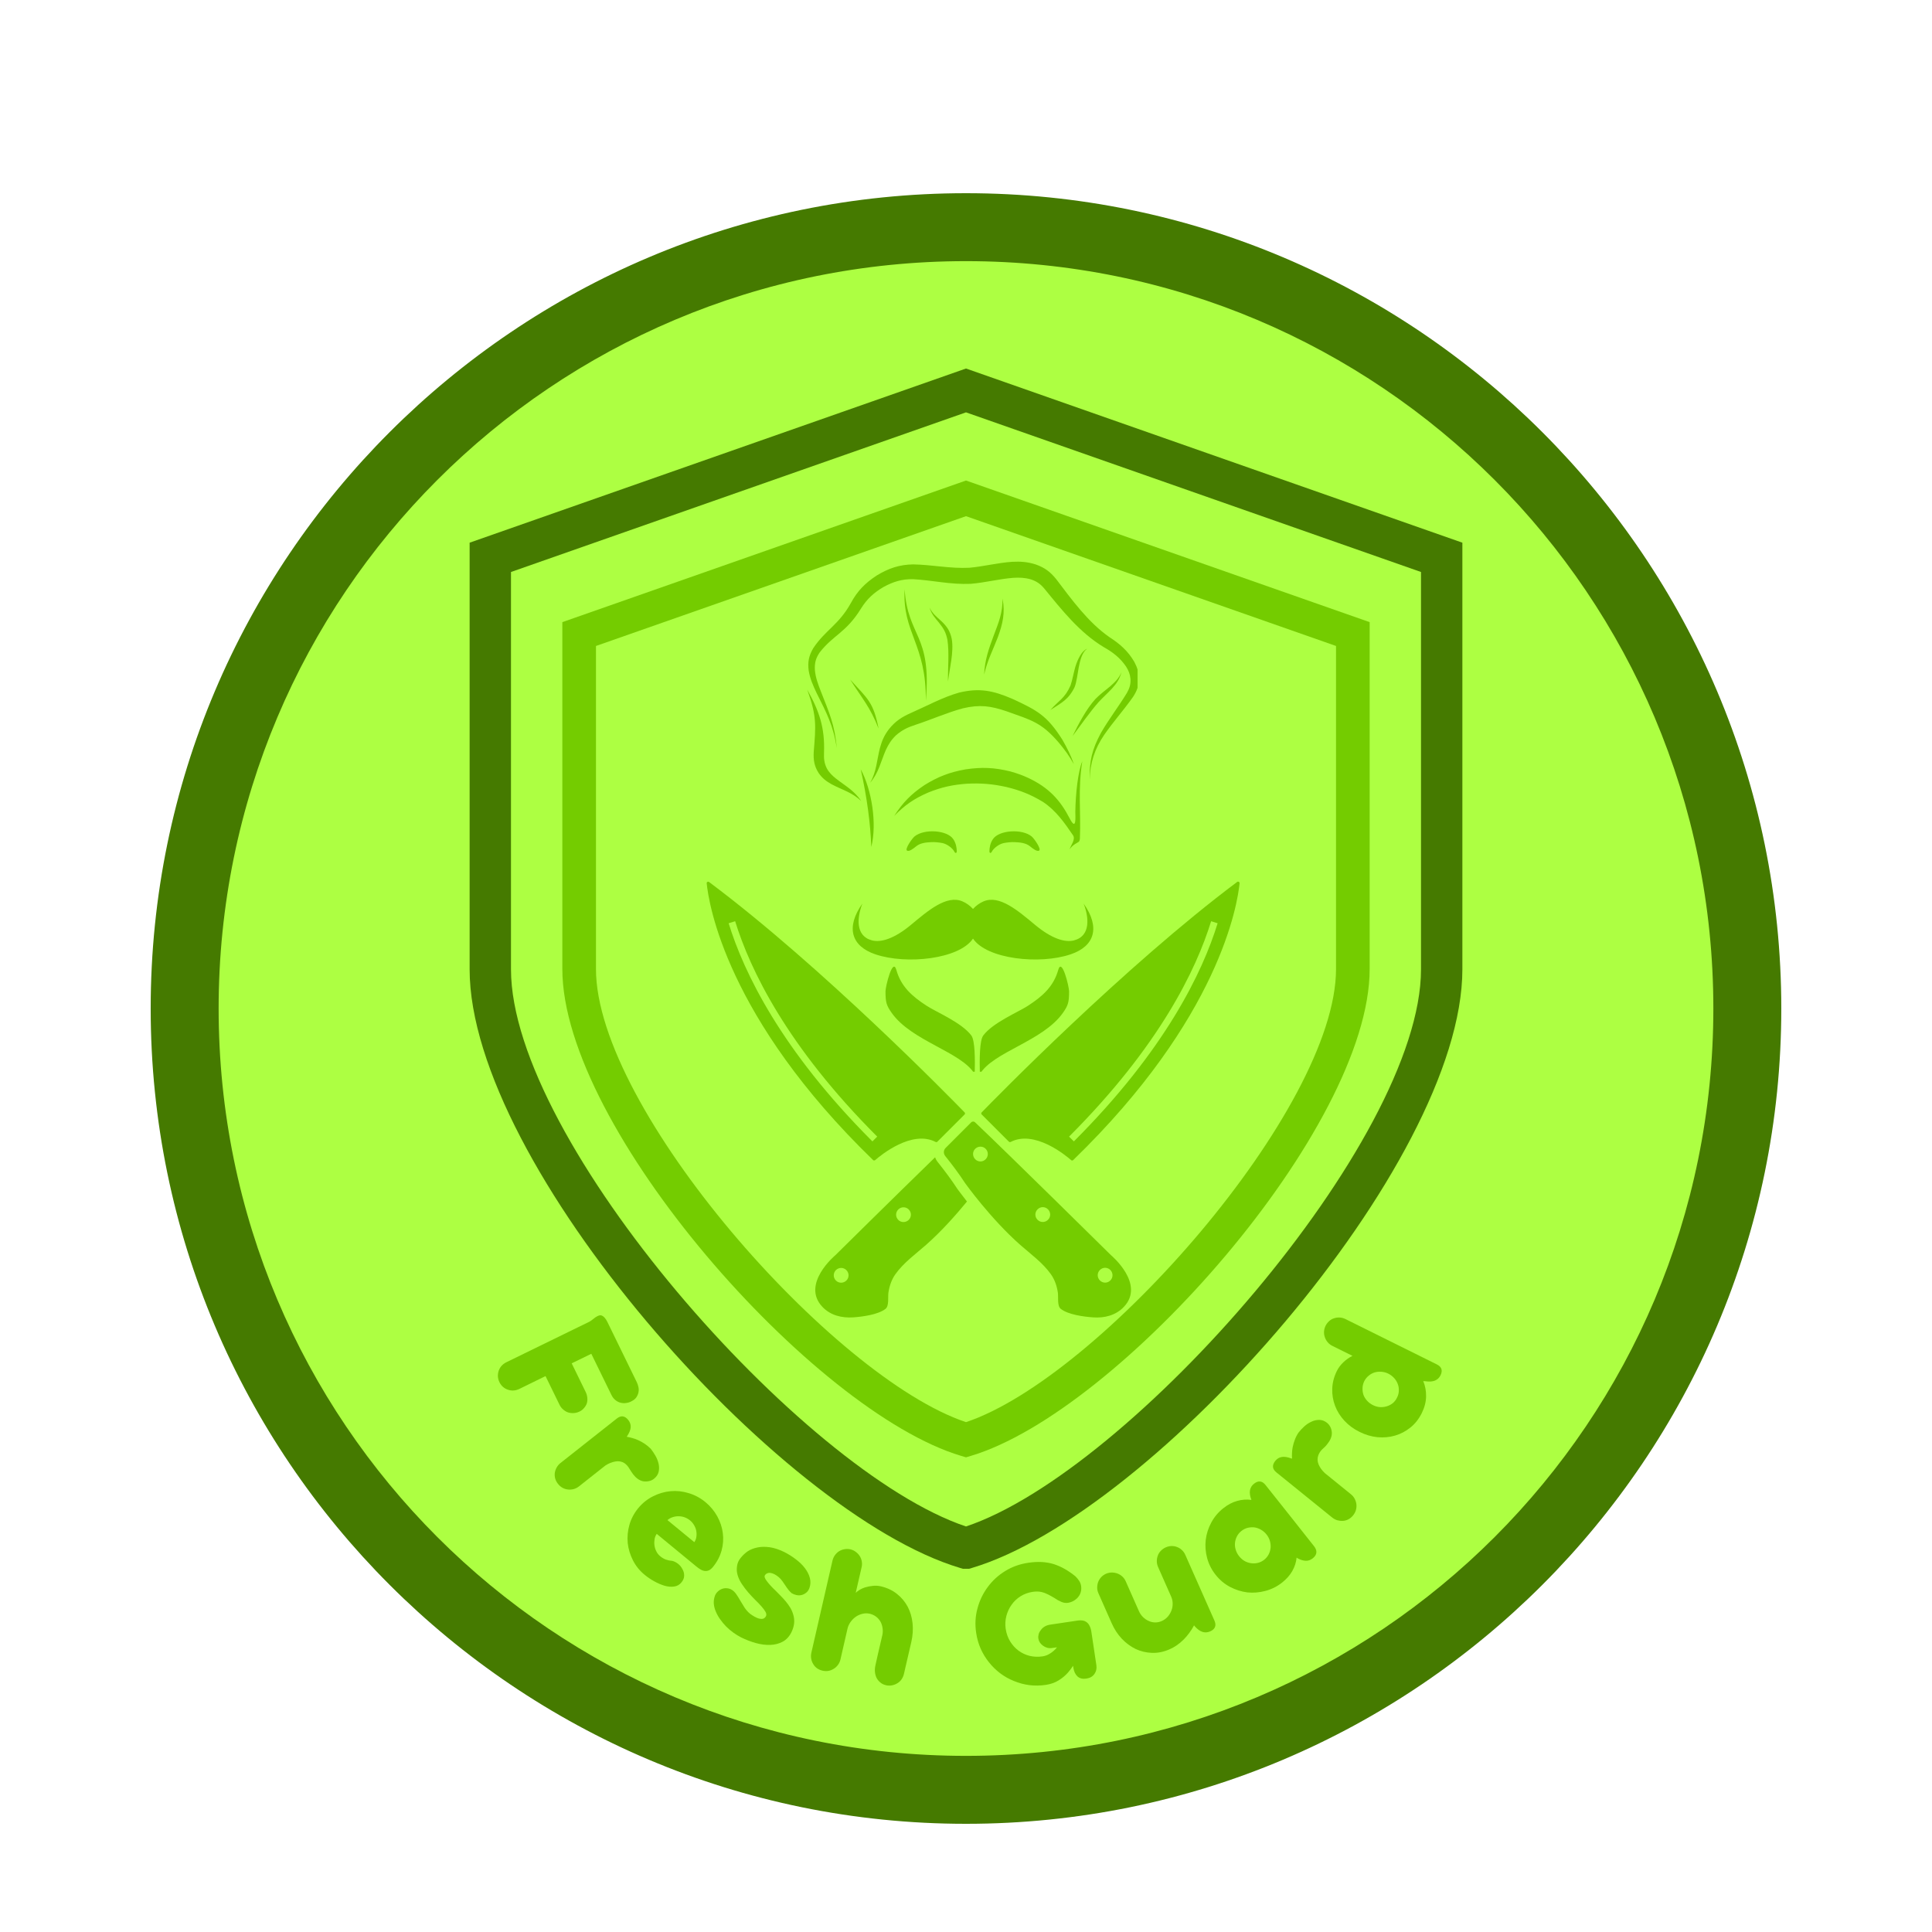 <svg xmlns="http://www.w3.org/2000/svg" xmlns:xlink="http://www.w3.org/1999/xlink" width="480" zoomAndPan="magnify" viewBox="0 0 360 360" height="480" preserveAspectRatio="xMidYMid meet" version="1.0"><defs><g/><clipPath id="595db74a49"><path d="M 10.414 8.004 L 298.008 8.004 L 298.008 295.602 L 10.414 295.602 Z M 10.414 8.004 " clip-rule="nonzero"/></clipPath><clipPath id="ec42e64f8e"><path d="M 60.398 32.516 L 246 32.516 L 246 256.324 L 60.398 256.324 Z M 60.398 32.516 " clip-rule="nonzero"/></clipPath><clipPath id="2dba425d26"><path d="M 77.691 53.41 L 228.762 53.41 L 228.762 235.816 L 77.691 235.816 Z M 77.691 53.41 " clip-rule="nonzero"/></clipPath><clipPath id="87b0bdf15a"><path d="M 123.418 92 L 134 92 L 134 114 L 123.418 114 Z M 123.418 92 " clip-rule="nonzero"/></clipPath><clipPath id="dff487b83c"><path d="M 123.418 68.66 L 184.969 68.66 L 184.969 109.566 L 123.418 109.566 Z M 123.418 68.66 " clip-rule="nonzero"/></clipPath><clipPath id="67d9b5187f"><path d="M 155.297 144 L 172.227 144 L 172.227 163.695 L 155.297 163.695 Z M 155.297 144 " clip-rule="nonzero"/></clipPath><clipPath id="5d544fc711"><path d="M 138 144 L 154.734 144 L 154.734 163.695 L 138 163.695 Z M 138 144 " clip-rule="nonzero"/></clipPath><clipPath id="d4284bb40e"><path d="M 148 172 L 184 172 L 184 209.879 L 148 209.879 Z M 148 172 " clip-rule="nonzero"/></clipPath><clipPath id="4bf58d468f"><path d="M 104.664 128.188 L 153 128.188 L 153 181 L 104.664 181 Z M 104.664 128.188 " clip-rule="nonzero"/></clipPath><clipPath id="4f9f20c02b"><path d="M 155 128.188 L 204 128.188 L 204 181 L 155 181 Z M 155 128.188 " clip-rule="nonzero"/></clipPath><clipPath id="f8cec781a2"><path d="M 124 179 L 154 179 L 154 209.879 L 124 209.879 Z M 124 179 " clip-rule="nonzero"/></clipPath><clipPath id="ebe6aa9a29"><path d="M 1.078 0 L 304.922 0 L 304.922 303.84 L 1.078 303.84 Z M 1.078 0 " clip-rule="nonzero"/></clipPath><clipPath id="dde5071f91"><rect x="0" width="305" y="0" height="304"/></clipPath></defs><g transform="matrix(1, 0, 0, 1, 27, 36)"><g clip-path="url(#dde5071f91)"><g clip-path="url(#595db74a49)"><path fill="#adff42" d="M 298.238 151.914 C 298.238 154.27 298.18 156.625 298.062 158.977 C 297.949 161.328 297.773 163.676 297.543 166.02 C 297.312 168.363 297.023 170.703 296.68 173.031 C 296.332 175.363 295.93 177.68 295.473 179.992 C 295.012 182.301 294.496 184.598 293.922 186.883 C 293.352 189.168 292.723 191.438 292.039 193.691 C 291.355 195.945 290.617 198.18 289.824 200.398 C 289.031 202.617 288.184 204.812 287.281 206.988 C 286.379 209.164 285.426 211.316 284.418 213.445 C 283.414 215.574 282.355 217.68 281.242 219.754 C 280.133 221.832 278.973 223.879 277.762 225.902 C 276.551 227.922 275.293 229.91 273.984 231.867 C 272.676 233.828 271.32 235.75 269.914 237.645 C 268.512 239.535 267.062 241.391 265.57 243.211 C 264.074 245.031 262.539 246.816 260.957 248.562 C 259.375 250.305 257.75 252.012 256.086 253.676 C 254.422 255.344 252.715 256.965 250.969 258.547 C 249.227 260.129 247.441 261.668 245.621 263.16 C 243.801 264.656 241.945 266.102 240.055 267.508 C 238.16 268.91 236.234 270.266 234.277 271.574 C 232.32 272.883 230.332 274.141 228.309 275.352 C 226.289 276.562 224.242 277.723 222.164 278.836 C 220.086 279.945 217.984 281.004 215.855 282.012 C 213.727 283.016 211.574 283.973 209.398 284.871 C 207.223 285.773 205.023 286.621 202.809 287.414 C 200.59 288.207 198.355 288.945 196.102 289.629 C 193.848 290.312 191.578 290.941 189.293 291.516 C 187.008 292.086 184.711 292.602 182.402 293.062 C 180.09 293.52 177.77 293.926 175.441 294.27 C 173.113 294.613 170.773 294.902 168.43 295.133 C 166.086 295.363 163.738 295.539 161.387 295.652 C 159.035 295.77 156.68 295.828 154.324 295.828 C 151.969 295.828 149.617 295.77 147.262 295.652 C 144.91 295.539 142.562 295.363 140.219 295.133 C 137.875 294.902 135.539 294.613 133.207 294.27 C 130.879 293.926 128.559 293.52 126.25 293.062 C 123.938 292.602 121.641 292.086 119.355 291.516 C 117.074 290.941 114.805 290.312 112.551 289.629 C 110.297 288.945 108.059 288.207 105.844 287.414 C 103.625 286.621 101.43 285.773 99.254 284.871 C 97.074 283.973 94.922 283.016 92.793 282.012 C 90.664 281.004 88.562 279.945 86.484 278.836 C 84.41 277.723 82.359 276.562 80.34 275.352 C 78.32 274.141 76.328 272.883 74.371 271.574 C 72.414 270.266 70.488 268.91 68.598 267.508 C 66.703 266.102 64.848 264.656 63.027 263.16 C 61.207 261.668 59.426 260.129 57.68 258.547 C 55.934 256.965 54.23 255.344 52.562 253.676 C 50.898 252.012 49.273 250.305 47.691 248.562 C 46.113 246.816 44.574 245.031 43.078 243.211 C 41.586 241.391 40.137 239.535 38.734 237.645 C 37.332 235.75 35.977 233.828 34.668 231.867 C 33.359 229.91 32.098 227.922 30.887 225.902 C 29.676 223.879 28.516 221.832 27.406 219.754 C 26.297 217.68 25.238 215.574 24.23 213.445 C 23.223 211.316 22.27 209.164 21.367 206.988 C 20.465 204.812 19.617 202.617 18.824 200.398 C 18.031 198.18 17.293 195.945 16.609 193.691 C 15.926 191.438 15.297 189.168 14.727 186.883 C 14.152 184.598 13.637 182.301 13.18 179.992 C 12.719 177.68 12.316 175.363 11.969 173.031 C 11.625 170.703 11.336 168.363 11.105 166.02 C 10.875 163.676 10.703 161.328 10.586 158.977 C 10.473 156.625 10.414 154.27 10.414 151.914 C 10.414 149.559 10.473 147.207 10.586 144.855 C 10.703 142.5 10.875 140.152 11.105 137.809 C 11.336 135.465 11.625 133.129 11.969 130.801 C 12.316 128.469 12.719 126.148 13.18 123.84 C 13.637 121.531 14.152 119.23 14.727 116.949 C 15.297 114.664 15.926 112.395 16.609 110.141 C 17.293 107.887 18.031 105.652 18.824 103.434 C 19.617 101.215 20.465 99.02 21.367 96.844 C 22.27 94.668 23.223 92.516 24.23 90.387 C 25.238 88.258 26.297 86.152 27.406 84.074 C 28.516 82 29.676 79.949 30.887 77.93 C 32.098 75.91 33.359 73.922 34.668 71.961 C 35.977 70.004 37.332 68.078 38.734 66.188 C 40.137 64.297 41.586 62.438 43.078 60.617 C 44.574 58.797 46.113 57.016 47.691 55.27 C 49.273 53.523 50.898 51.82 52.562 50.156 C 54.23 48.488 55.934 46.867 57.68 45.285 C 59.426 43.703 61.207 42.164 63.027 40.672 C 64.848 39.176 66.703 37.727 68.598 36.324 C 70.488 34.922 72.414 33.566 74.371 32.258 C 76.328 30.949 78.32 29.688 80.34 28.477 C 82.359 27.266 84.41 26.105 86.484 24.996 C 88.562 23.887 90.664 22.828 92.793 21.82 C 94.922 20.812 97.078 19.859 99.254 18.957 C 101.43 18.059 103.625 17.211 105.844 16.418 C 108.059 15.621 110.297 14.883 112.551 14.199 C 114.805 13.516 117.074 12.891 119.355 12.316 C 121.641 11.746 123.938 11.227 126.25 10.77 C 128.559 10.309 130.879 9.906 133.207 9.562 C 135.539 9.215 137.875 8.926 140.219 8.695 C 142.562 8.465 144.91 8.293 147.262 8.176 C 149.617 8.062 151.969 8.004 154.324 8.004 C 156.68 8.004 159.035 8.062 161.387 8.176 C 163.738 8.293 166.086 8.465 168.43 8.695 C 170.773 8.926 173.113 9.215 175.441 9.562 C 177.77 9.906 180.09 10.309 182.402 10.77 C 184.711 11.227 187.008 11.746 189.293 12.316 C 191.578 12.891 193.848 13.516 196.102 14.199 C 198.355 14.883 200.59 15.621 202.809 16.418 C 205.023 17.211 207.223 18.059 209.398 18.957 C 211.574 19.859 213.727 20.812 215.855 21.82 C 217.984 22.828 220.086 23.887 222.164 24.996 C 224.242 26.105 226.289 27.266 228.309 28.477 C 230.332 29.688 232.32 30.949 234.277 32.258 C 236.234 33.566 238.16 34.922 240.055 36.324 C 241.945 37.727 243.801 39.176 245.621 40.672 C 247.441 42.164 249.227 43.703 250.969 45.285 C 252.715 46.867 254.422 48.488 256.086 50.156 C 257.75 51.82 259.375 53.523 260.957 55.27 C 262.539 57.016 264.074 58.797 265.57 60.617 C 267.062 62.438 268.512 64.297 269.914 66.188 C 271.32 68.078 272.676 70.004 273.984 71.961 C 275.293 73.922 276.551 75.91 277.762 77.93 C 278.973 79.949 280.133 82 281.242 84.074 C 282.355 86.152 283.414 88.258 284.418 90.387 C 285.426 92.516 286.379 94.668 287.281 96.844 C 288.184 99.02 289.031 101.215 289.824 103.434 C 290.617 105.652 291.355 107.887 292.039 110.141 C 292.723 112.395 293.352 114.664 293.922 116.949 C 294.496 119.23 295.012 121.531 295.473 123.84 C 295.93 126.148 296.332 128.469 296.68 130.801 C 297.023 133.129 297.312 135.465 297.543 137.809 C 297.773 140.152 297.949 142.5 298.062 144.855 C 298.18 147.207 298.238 149.559 298.238 151.914 Z M 298.238 151.914 " fill-opacity="1" fill-rule="nonzero"/></g><g clip-path="url(#ec42e64f8e)"><path fill="#457a00" d="M 153 32.668 L 60.508 65.121 L 60.508 144.613 C 60.508 180.988 117.992 246.047 151.898 256.164 L 153 256.492 L 154.102 256.164 C 188.008 246.047 245.492 180.988 245.492 144.613 L 245.492 65.121 Z M 237.785 144.613 C 237.785 176.586 183.555 238.219 153 248.434 C 122.445 238.219 68.215 176.586 68.215 144.613 L 68.215 70.582 L 153 40.836 L 237.785 70.582 Z M 237.785 144.613 " fill-opacity="1" fill-rule="nonzero"/></g><g clip-path="url(#2dba425d26)"><path fill="#74cc00" d="M 153 53.539 L 77.785 79.926 L 77.785 144.57 C 77.785 174.152 124.531 227.059 152.105 235.285 L 153 235.551 L 153.895 235.285 C 181.469 227.059 228.215 174.152 228.215 144.57 L 228.215 79.926 Z M 221.949 144.57 C 221.949 170.57 177.848 220.691 153 228.996 C 128.152 220.691 84.051 170.57 84.051 144.57 L 84.051 84.367 L 153 60.18 L 221.949 84.367 Z M 221.949 144.57 " fill-opacity="1" fill-rule="nonzero"/></g><path fill="#74cc00" d="M 172.312 122.258 C 172.492 121.547 173.469 120.426 172.941 119.645 C 171.352 117.305 169.738 115.004 167.336 113.418 C 165.051 112.039 163.109 111.273 160.523 110.645 C 157.945 110.078 155.824 109.898 153.184 110.031 C 150.504 110.227 148.445 110.672 145.949 111.68 C 143.363 112.801 141.598 114.004 139.625 116.031 C 141.215 113.547 142.793 111.945 145.234 110.309 C 147.777 108.719 149.949 107.887 152.898 107.363 C 155.926 106.91 158.277 107.008 161.254 107.742 C 162.461 108.078 163.523 108.457 164.523 108.922 C 168.473 110.75 170.578 113.137 172.332 116.523 C 173.645 119.066 173.363 115.992 173.371 115.297 C 173.414 111.926 173.871 107.754 174.664 105.863 C 173.824 111.23 174.43 115.258 174.223 120.223 C 174.211 120.512 174.141 120.699 174.035 120.84 C 173.953 120.945 172.871 121.371 172.312 122.258 " fill-opacity="1" fill-rule="nonzero"/><path fill="#74cc00" d="M 133.383 107.348 C 135.43 111.129 136.449 117.449 135.352 121.82 C 135.199 117.418 134.527 112.434 133.383 107.348 " fill-opacity="1" fill-rule="nonzero"/><g clip-path="url(#87b0bdf15a)"><path fill="#74cc00" d="M 123.418 92.508 C 125.691 96.566 126.719 99.637 126.543 104.258 C 126.5 105.336 126.574 106.152 127.043 107.133 C 127.492 107.961 128.016 108.461 128.738 109.051 C 130.602 110.52 132.066 111.215 133.488 113.262 C 131.684 111.602 130.059 111.242 127.988 110.156 C 126.934 109.559 126.223 109.023 125.527 108.02 C 124.723 106.746 124.555 105.621 124.625 104.133 C 125.02 99.188 125.23 97.543 123.418 92.508 " fill-opacity="1" fill-rule="nonzero"/></g><g clip-path="url(#dff487b83c)"><path fill="#74cc00" d="M 128.918 103.402 C 128.266 99.105 127.004 96.852 125.141 93.086 C 124.488 91.699 123.945 90.488 123.688 88.961 C 123.48 87.328 123.711 86.211 124.535 84.785 C 126.809 81.367 129.266 80.477 131.555 76.355 C 132.773 74.102 134.219 72.641 136.352 71.242 C 138.59 69.887 140.559 69.211 143.188 69.164 C 146.734 69.242 150.148 69.977 153.648 69.793 C 156.34 69.543 158.832 68.883 161.59 68.684 C 163.184 68.609 164.418 68.684 165.953 69.164 C 167.641 69.758 168.691 70.527 169.812 71.922 C 172.727 75.762 175.762 79.969 179.754 82.742 C 181.703 84 183.176 85.301 184.359 87.324 C 184.926 88.391 185.199 89.27 185.227 90.484 C 185.191 91.82 184.852 92.75 184.121 93.863 C 182.391 96.324 180.418 98.508 178.73 100.961 C 176.984 103.531 176.113 106.176 176.047 109.293 C 175.965 105.812 176.492 103.641 178.129 100.59 C 179.613 98.008 181.422 95.68 182.98 93.121 C 183.477 92.246 183.703 91.535 183.652 90.523 C 183.57 89.617 183.305 88.977 182.832 88.211 C 181.727 86.582 180.363 85.531 178.668 84.582 C 174.176 81.871 170.863 77.676 167.586 73.664 C 166.828 72.777 166.16 72.312 165.051 71.949 C 163.906 71.625 162.941 71.605 161.762 71.672 C 159.07 71.895 156.551 72.566 153.855 72.789 C 150.059 72.945 146.852 72.133 143.133 71.922 C 141.055 71.883 139.453 72.391 137.637 73.375 C 135.828 74.441 134.555 75.59 133.441 77.383 C 130.652 81.906 128.352 82.238 125.738 85.566 C 125.004 86.664 124.773 87.512 124.84 88.828 C 124.965 90.242 125.41 91.434 125.922 92.742 C 127.461 96.688 128.559 99.031 128.918 103.402 " fill-opacity="1" fill-rule="nonzero"/></g><path fill="#74cc00" d="M 173.09 106.398 C 172.285 104.906 171.367 103.66 170.277 102.367 C 167.031 98.574 165.148 98.188 160.629 96.562 C 157.559 95.523 155.582 95.246 152.426 95.984 C 149.496 96.77 146.5 98.105 143.559 99.066 C 142.125 99.535 141.074 100.027 139.938 101.027 C 139.051 101.895 138.578 102.66 138.051 103.773 C 137.098 105.977 136.738 107.984 135.137 109.859 C 136.34 107.781 136.375 105.664 136.965 103.375 C 137.348 101.977 137.77 101.008 138.656 99.852 C 139.836 98.379 141.039 97.598 142.75 96.844 C 145.699 95.551 148.605 93.938 151.688 93.062 C 155.484 92.148 158.031 92.672 161.59 94.199 C 166.309 96.371 168.129 97.359 170.98 101.871 C 171.828 103.375 172.547 104.754 173.09 106.398 " fill-opacity="1" fill-rule="nonzero"/><path fill="#74cc00" d="M 146.199 77.191 C 146.758 78.352 147.426 78.832 148.332 79.672 C 149.465 80.73 150.008 81.523 150.348 83.062 C 150.754 85.531 149.953 88.473 149.645 91 C 149.602 88.539 149.902 85.578 149.535 83.211 C 149.254 81.824 148.832 81.117 147.961 80.02 C 147.156 79.047 146.578 78.445 146.199 77.191 " fill-opacity="1" fill-rule="nonzero"/><path fill="#74cc00" d="M 156.379 89.695 C 156.508 86.957 157.223 84.938 158.164 82.422 C 159.074 80.004 159.855 78.184 159.805 75.527 C 160.324 78.199 159.848 80.211 158.941 82.715 C 158.012 85.156 156.965 87.082 156.379 89.695 " fill-opacity="1" fill-rule="nonzero"/><path fill="#74cc00" d="M 181.98 89.246 C 181.613 90.531 181.105 91.293 180.227 92.273 C 179.418 93.148 178.543 93.926 177.73 94.801 C 175.996 96.766 174.445 99.055 172.855 101.152 C 173.992 98.867 175.402 96.129 177.129 94.234 C 178.008 93.336 178.902 92.688 179.859 91.895 C 180.785 91.07 181.477 90.418 181.98 89.246 " fill-opacity="1" fill-rule="nonzero"/><path fill="#74cc00" d="M 145.516 94.578 C 145.613 83.949 141.125 81.973 141.562 73.812 C 142.18 82.801 146.625 82.121 145.516 94.578 " fill-opacity="1" fill-rule="nonzero"/><path fill="#74cc00" d="M 131.418 90.625 C 134.723 94.273 135.738 94.809 136.711 99.762 C 135.152 95.75 133.645 94.156 131.418 90.625 " fill-opacity="1" fill-rule="nonzero"/><path fill="#74cc00" d="M 175.582 84.855 C 175.059 85.262 174.801 85.723 174.551 86.324 C 174.289 87.012 174.141 87.656 174.004 88.375 C 173.801 89.43 173.617 91.098 173.234 92.047 C 172.074 94.406 170.777 94.957 168.723 96.301 C 170.297 94.516 171.402 94.156 172.48 91.723 C 172.836 90.688 173.055 89.344 173.383 88.219 C 173.621 87.48 173.863 86.852 174.262 86.18 C 174.613 85.602 174.965 85.168 175.582 84.855 " fill-opacity="1" fill-rule="nonzero"/><g clip-path="url(#67d9b5187f)"><path fill="#74cc00" d="M 155.582 164.148 C 155.512 161.426 155.523 157.871 156.215 156.945 C 158.016 154.547 162.668 152.625 164.527 151.422 C 167.305 149.621 169.316 147.812 170.184 144.738 C 170.871 142.305 172.207 147.863 172.207 148.699 C 172.207 150.77 172.035 151.344 171.055 152.734 C 167.328 158.027 158.023 160 155.582 164.148 " fill-opacity="1" fill-rule="evenodd"/></g><g clip-path="url(#5d544fc711)"><path fill="#74cc00" d="M 154.625 164.148 C 154.695 161.426 154.684 157.871 153.992 156.945 C 152.191 154.547 147.539 152.625 145.68 151.422 C 142.902 149.621 140.891 147.812 140.023 144.738 C 139.332 142.305 138 147.863 138 148.699 C 138 150.77 138.172 151.344 139.152 152.734 C 142.879 158.027 152.184 160 154.625 164.148 " fill-opacity="1" fill-rule="evenodd"/></g><path fill="#74cc00" d="M 157.363 122.586 C 157.383 121.969 157.488 121.129 158.031 120.34 C 159.176 118.668 163.414 118.395 165.211 119.84 C 165.684 120.215 167.086 122.215 166.629 122.496 C 166.234 122.738 165.445 122.121 164.91 121.684 C 164.129 121.047 163.023 120.965 162.066 120.918 C 161.383 120.887 160.613 120.98 160.027 121.094 C 159.219 121.254 158.164 122 157.797 122.719 C 157.621 123.062 157.352 122.977 157.363 122.586 " fill-opacity="1" fill-rule="evenodd"/><path fill="#74cc00" d="M 151.281 122.586 C 151.262 121.969 151.152 121.129 150.613 120.34 C 149.469 118.668 145.227 118.395 143.434 119.84 C 142.961 120.215 141.559 122.215 142.012 122.496 C 142.41 122.738 143.195 122.121 143.734 121.684 C 144.516 121.047 145.617 120.965 146.578 120.918 C 147.262 120.887 148.031 120.98 148.613 121.094 C 149.426 121.254 150.48 122 150.848 122.719 C 151.023 123.062 151.293 122.977 151.281 122.586 " fill-opacity="1" fill-rule="evenodd"/><path fill="#74cc00" d="M 133.691 132.367 C 132.727 134.836 132.301 138.41 135.496 139.23 C 137.195 139.668 139.691 138.875 142.734 136.34 C 145.941 133.672 149.391 130.695 152.348 131.961 C 153.051 132.262 153.75 132.758 154.305 133.371 C 154.859 132.758 155.559 132.262 156.262 131.961 C 159.219 130.695 162.664 133.672 165.875 136.34 C 168.918 138.875 171.414 139.668 173.113 139.23 C 176.309 138.41 175.883 134.836 174.918 132.367 C 178.055 136.809 176.988 140.305 172.5 141.824 C 166.703 143.789 156.875 142.719 154.305 138.895 C 151.734 142.719 141.906 143.789 136.113 141.824 C 131.621 140.305 130.555 136.809 133.691 132.367 " fill-opacity="1" fill-rule="evenodd"/><g clip-path="url(#d4284bb40e)"><path fill="#74cc00" d="M 180.027 197.895 C 180.027 197.895 161.082 179.188 154.688 173.129 C 154.488 172.93 154.152 172.93 153.953 173.148 C 153 174.102 150.398 176.703 149.207 177.895 C 148.789 178.312 148.77 178.949 149.129 179.406 C 150.438 181.035 151.688 182.703 152.84 184.469 C 152.84 184.469 157.566 191.082 163.129 195.988 C 165.074 197.695 167.316 199.305 168.828 201.449 C 169.543 202.461 169.938 203.633 170.117 204.863 C 170.238 205.68 169.957 207.328 170.652 207.883 C 172.043 208.977 174.965 209.352 176.672 209.473 C 178.777 209.629 180.902 209.113 182.41 207.523 C 186.461 203.254 180.027 197.895 180.027 197.895 Z M 156.672 180 C 156.137 180.559 155.262 180.559 154.727 180.02 C 154.191 179.484 154.172 178.609 154.707 178.074 C 155.242 177.539 156.117 177.52 156.652 178.055 C 157.191 178.57 157.211 179.445 156.672 180 Z M 168.289 191.281 C 167.754 191.836 166.879 191.836 166.344 191.301 C 165.789 190.766 165.789 189.891 166.324 189.355 C 166.859 188.797 167.734 188.797 168.27 189.336 C 168.809 189.871 168.828 190.746 168.289 191.281 Z M 179.906 202.582 C 179.371 203.137 178.5 203.137 177.961 202.602 C 177.406 202.062 177.406 201.191 177.941 200.652 C 178.477 200.098 179.352 200.098 179.887 200.633 C 180.426 201.172 180.445 202.043 179.906 202.582 Z M 179.906 202.582 " fill-opacity="1" fill-rule="nonzero"/></g><g clip-path="url(#4bf58d468f)"><path fill="#74cc00" d="M 105.121 128.348 C 104.922 128.211 104.664 128.348 104.684 128.586 C 105.059 132.398 108.355 153.668 135.684 180.16 C 135.781 180.258 135.941 180.258 136.059 180.18 C 137.172 179.207 142.93 174.5 147.34 176.785 C 147.438 176.844 147.578 176.824 147.656 176.746 L 152.742 171.66 C 152.84 171.562 152.84 171.383 152.742 171.281 C 150.379 168.84 126.09 144.016 105.121 128.348 Z M 136.457 175.793 L 135.562 176.684 C 118.543 159.664 111.594 145.188 108.773 136.035 L 109.984 135.656 C 112.766 144.672 119.617 158.949 136.457 175.793 Z M 136.457 175.793 " fill-opacity="1" fill-rule="nonzero"/></g><g clip-path="url(#4f9f20c02b)"><path fill="#74cc00" d="M 155.918 171.281 C 155.82 171.383 155.82 171.562 155.918 171.66 L 161.004 176.746 C 161.082 176.824 161.223 176.844 161.32 176.785 C 165.73 174.5 171.488 179.207 172.602 180.18 C 172.699 180.277 172.879 180.258 172.977 180.16 C 200.305 153.668 203.598 132.418 203.977 128.586 C 203.996 128.348 203.738 128.191 203.539 128.328 C 182.57 144.016 158.281 168.84 155.918 171.281 Z M 198.676 135.656 L 199.887 136.035 C 197.066 145.188 190.117 159.664 173.098 176.684 L 172.203 175.793 C 189.043 158.949 195.895 144.672 198.676 135.656 Z M 198.676 135.656 " fill-opacity="1" fill-rule="nonzero"/></g><g clip-path="url(#f8cec781a2)"><path fill="#74cc00" d="M 151.371 185.504 L 151.332 185.441 C 150.32 183.895 149.129 182.285 147.719 180.516 C 147.5 180.238 147.34 179.941 147.242 179.645 C 139.219 187.449 128.652 197.895 128.652 197.895 C 128.652 197.895 122.199 203.254 126.25 207.523 C 127.758 209.113 129.863 209.609 131.988 209.473 C 133.676 209.352 136.617 208.977 138.008 207.883 C 138.703 207.328 138.422 205.68 138.543 204.863 C 138.723 203.652 139.117 202.461 139.832 201.449 C 141.344 199.305 143.586 197.695 145.531 195.988 C 148.531 193.348 151.273 190.207 153.18 187.887 C 152.105 186.516 151.449 185.602 151.371 185.504 Z M 130.699 202.621 C 130.141 203.156 129.27 203.137 128.754 202.602 C 128.215 202.062 128.234 201.172 128.773 200.652 C 129.328 200.117 130.203 200.137 130.719 200.676 C 131.254 201.211 131.254 202.086 130.699 202.621 Z M 142.316 191.32 C 141.758 191.855 140.887 191.836 140.371 191.301 C 139.832 190.746 139.852 189.891 140.391 189.355 C 140.945 188.82 141.82 188.84 142.336 189.375 C 142.871 189.91 142.871 190.785 142.316 191.32 Z M 142.316 191.32 " fill-opacity="1" fill-rule="nonzero"/></g><g clip-path="url(#ebe6aa9a29)"><path fill="#457a00" d="M 152.996 0 C 69.172 0 1.078 68.094 1.078 151.922 C 1.078 235.746 69.172 303.84 152.996 303.84 C 236.82 303.84 304.918 235.746 304.918 151.922 C 304.918 68.094 236.82 0 152.996 0 Z M 152.996 12.66 C 229.98 12.66 292.258 74.938 292.258 151.922 C 292.258 228.902 229.98 291.18 152.996 291.18 C 76.016 291.18 13.738 228.902 13.738 151.922 C 13.738 74.938 76.016 12.66 152.996 12.66 Z M 152.996 12.66 " fill-opacity="1" fill-rule="nonzero"/></g><g fill="#74cc00" fill-opacity="1"><g transform="translate(64.01, 216.758)"><g><path d="M 3.375 1.062 L 18.797 -6.469 C 18.91 -6.539 19.035 -6.617 19.172 -6.703 C 19.305 -6.797 19.441 -6.898 19.578 -7.016 C 19.797 -7.211 20.051 -7.383 20.344 -7.531 C 20.5 -7.602 20.648 -7.648 20.797 -7.672 C 20.941 -7.691 21.094 -7.656 21.25 -7.562 C 21.395 -7.488 21.539 -7.363 21.688 -7.188 C 21.844 -7.008 22 -6.766 22.156 -6.453 L 27.656 4.812 C 27.77 5.051 27.863 5.328 27.938 5.641 C 28.02 5.961 28.031 6.297 27.969 6.641 C 27.906 6.973 27.773 7.289 27.578 7.594 C 27.379 7.895 27.066 8.148 26.641 8.359 C 26.336 8.523 26.004 8.629 25.641 8.672 C 25.273 8.723 24.926 8.703 24.594 8.609 C 24.258 8.523 23.941 8.359 23.641 8.109 C 23.348 7.867 23.102 7.547 22.906 7.141 L 19.172 -0.5 L 15.516 1.281 L 18.125 6.625 C 18.289 6.969 18.391 7.316 18.422 7.672 C 18.461 8.035 18.438 8.379 18.344 8.703 C 18.25 9.004 18.082 9.297 17.844 9.578 C 17.613 9.867 17.32 10.098 16.969 10.266 C 16.602 10.441 16.238 10.535 15.875 10.547 C 15.508 10.566 15.16 10.523 14.828 10.422 C 14.504 10.305 14.203 10.125 13.922 9.875 C 13.641 9.633 13.414 9.344 13.25 9 L 10.641 3.656 L 5.797 6.031 C 5.078 6.383 4.367 6.441 3.672 6.203 C 3.328 6.098 3.016 5.926 2.734 5.688 C 2.453 5.445 2.223 5.145 2.047 4.781 C 1.879 4.426 1.785 4.066 1.766 3.703 C 1.754 3.336 1.805 2.984 1.922 2.641 C 2.172 1.941 2.656 1.414 3.375 1.062 Z M 3.375 1.062 "/></g></g></g><g fill="#74cc00" fill-opacity="1"><g transform="translate(74.286, 236.672)"><g><path d="M 21.438 0.094 C 21.551 0.602 21.551 1.102 21.438 1.594 C 21.32 2.082 21.035 2.508 20.578 2.875 C 20.273 3.113 19.938 3.266 19.562 3.328 C 19.188 3.398 18.828 3.398 18.484 3.328 C 17.828 3.172 17.227 2.742 16.688 2.047 C 16.562 1.867 16.438 1.688 16.312 1.5 C 16.195 1.32 16.078 1.133 15.953 0.938 C 15.734 0.551 15.438 0.223 15.062 -0.047 C 14.551 -0.359 13.984 -0.457 13.359 -0.344 C 12.742 -0.238 12.129 0.008 11.516 0.406 L 6.594 4.297 C 6.289 4.535 5.961 4.703 5.609 4.797 C 5.254 4.891 4.898 4.914 4.547 4.875 C 3.797 4.789 3.18 4.445 2.703 3.844 C 2.203 3.219 2 2.531 2.094 1.781 C 2.145 1.438 2.258 1.102 2.438 0.781 C 2.613 0.457 2.852 0.176 3.156 -0.062 L 13.641 -8.344 C 14.43 -8.969 15.145 -8.879 15.781 -8.078 C 16.113 -7.66 16.266 -7.211 16.234 -6.734 C 16.211 -6.266 15.992 -5.711 15.578 -5.078 L 15.484 -4.953 C 15.816 -4.898 16.16 -4.82 16.516 -4.719 C 16.867 -4.625 17.223 -4.5 17.578 -4.344 C 18.004 -4.156 18.422 -3.926 18.828 -3.656 C 19.234 -3.383 19.613 -3.07 19.969 -2.719 C 20.27 -2.344 20.562 -1.91 20.844 -1.422 C 21.125 -0.93 21.32 -0.426 21.438 0.094 Z M 21.438 0.094 "/></g></g></g><g fill="#74cc00" fill-opacity="1"><g transform="translate(85.654, 250.97)"><g><path d="M 7.5 6.5 C 6.562 5.738 5.828 4.836 5.297 3.797 C 4.766 2.754 4.438 1.676 4.312 0.562 C 4.207 -0.582 4.312 -1.711 4.625 -2.828 C 4.945 -3.953 5.488 -4.984 6.25 -5.922 C 7.051 -6.891 7.977 -7.633 9.031 -8.156 C 10.082 -8.688 11.172 -9.004 12.297 -9.109 C 13.41 -9.211 14.531 -9.094 15.656 -8.75 C 16.789 -8.414 17.828 -7.863 18.766 -7.094 C 19.703 -6.32 20.445 -5.43 21 -4.422 C 21.551 -3.422 21.895 -2.383 22.031 -1.312 C 22.176 -0.219 22.098 0.875 21.797 1.969 C 21.492 3.062 20.957 4.078 20.188 5.016 C 19.945 5.305 19.707 5.508 19.469 5.625 C 19.227 5.738 18.984 5.785 18.734 5.766 C 18.473 5.742 18.203 5.656 17.922 5.5 C 17.648 5.344 17.363 5.141 17.062 4.891 L 9.719 -1.156 C 9.508 -0.863 9.375 -0.531 9.312 -0.156 C 9.25 0.219 9.242 0.598 9.297 0.984 C 9.348 1.367 9.461 1.738 9.641 2.094 C 9.816 2.457 10.066 2.77 10.391 3.031 C 10.711 3.301 11.062 3.504 11.438 3.641 C 11.812 3.773 12.203 3.852 12.609 3.875 C 12.953 3.957 13.301 4.129 13.656 4.391 C 14.008 4.66 14.285 4.988 14.484 5.375 C 14.711 5.75 14.828 6.156 14.828 6.594 C 14.836 7.031 14.676 7.453 14.344 7.859 C 13.988 8.316 13.531 8.582 12.969 8.656 C 12.414 8.738 11.828 8.691 11.203 8.516 C 10.566 8.328 9.922 8.051 9.266 7.688 C 8.617 7.332 8.031 6.938 7.5 6.5 Z M 15.938 -3.656 C 15.312 -4.164 14.602 -4.426 13.812 -4.438 C 13.426 -4.445 13.051 -4.391 12.688 -4.266 C 12.32 -4.148 12 -3.969 11.719 -3.719 L 16.719 0.391 C 16.938 0.078 17.066 -0.266 17.109 -0.641 C 17.16 -1.016 17.148 -1.383 17.078 -1.75 C 17.004 -2.125 16.863 -2.477 16.656 -2.812 C 16.457 -3.145 16.219 -3.426 15.938 -3.656 Z M 15.938 -3.656 "/></g></g></g><g fill="#74cc00" fill-opacity="1"><g transform="translate(103.221, 264.895)"><g><path d="M 7.859 4.203 C 7.391 3.961 6.914 3.672 6.438 3.328 C 5.957 2.984 5.508 2.602 5.094 2.188 C 4.664 1.75 4.285 1.289 3.953 0.812 C 3.617 0.344 3.348 -0.145 3.141 -0.656 C 2.93 -1.156 2.812 -1.656 2.781 -2.156 C 2.758 -2.664 2.844 -3.16 3.031 -3.641 C 3.164 -3.93 3.352 -4.18 3.594 -4.391 C 3.844 -4.609 4.113 -4.766 4.406 -4.859 C 4.695 -4.953 5 -4.977 5.312 -4.938 C 5.625 -4.906 5.914 -4.801 6.188 -4.625 C 6.488 -4.438 6.758 -4.16 7 -3.797 C 7.25 -3.441 7.488 -3.055 7.719 -2.641 C 7.969 -2.211 8.234 -1.781 8.516 -1.344 C 8.797 -0.914 9.141 -0.531 9.547 -0.188 C 9.785 -0.008 10.051 0.16 10.344 0.328 C 10.645 0.504 10.93 0.629 11.203 0.703 C 11.484 0.773 11.734 0.785 11.953 0.734 C 12.18 0.68 12.367 0.516 12.516 0.234 C 12.617 0.016 12.586 -0.242 12.422 -0.547 C 12.254 -0.848 12 -1.191 11.656 -1.578 C 11.32 -1.961 10.93 -2.367 10.484 -2.797 C 10.047 -3.234 9.613 -3.695 9.188 -4.188 C 8.758 -4.688 8.367 -5.203 8.016 -5.734 C 7.66 -6.266 7.398 -6.805 7.234 -7.359 C 7.066 -7.91 7.023 -8.469 7.109 -9.031 C 7.172 -9.602 7.398 -10.129 7.797 -10.609 C 8.191 -11.098 8.641 -11.516 9.141 -11.859 C 9.648 -12.18 10.238 -12.41 10.906 -12.547 C 11.582 -12.691 12.336 -12.707 13.172 -12.594 C 14.016 -12.477 14.926 -12.18 15.906 -11.703 C 16.707 -11.297 17.441 -10.832 18.109 -10.312 C 18.785 -9.801 19.336 -9.258 19.766 -8.688 C 20.223 -8.082 20.531 -7.469 20.688 -6.844 C 20.844 -6.227 20.816 -5.613 20.609 -5 C 20.461 -4.602 20.25 -4.301 19.969 -4.094 C 19.695 -3.883 19.406 -3.742 19.094 -3.672 C 18.781 -3.609 18.469 -3.613 18.156 -3.688 C 17.844 -3.758 17.562 -3.867 17.312 -4.016 C 17.102 -4.191 16.898 -4.398 16.703 -4.641 C 16.516 -4.879 16.332 -5.133 16.156 -5.406 C 15.977 -5.688 15.785 -5.969 15.578 -6.25 C 15.379 -6.531 15.156 -6.781 14.906 -7 C 14.363 -7.457 13.859 -7.723 13.391 -7.797 C 13.16 -7.836 12.945 -7.816 12.75 -7.734 C 12.551 -7.66 12.395 -7.52 12.281 -7.312 C 12.176 -7.082 12.316 -6.723 12.703 -6.234 C 13.066 -5.734 13.609 -5.145 14.328 -4.469 L 15.234 -3.547 C 15.566 -3.211 15.891 -2.859 16.203 -2.484 C 16.516 -2.109 16.801 -1.707 17.062 -1.281 C 17.312 -0.844 17.5 -0.383 17.625 0.094 C 17.758 0.582 17.801 1.082 17.75 1.594 C 17.695 2.113 17.531 2.664 17.25 3.25 C 16.844 4.062 16.297 4.648 15.609 5.016 C 14.922 5.379 14.156 5.578 13.312 5.609 C 12.457 5.641 11.562 5.523 10.625 5.266 C 9.688 5.004 8.766 4.648 7.859 4.203 Z M 7.859 4.203 "/></g></g></g><g fill="#74cc00" fill-opacity="1"><g transform="translate(121.764, 273.991)"><g><path d="M 20.375 -10.594 C 20.863 -9.664 21.164 -8.633 21.281 -7.5 C 21.395 -6.375 21.316 -5.219 21.047 -4.031 L 19.906 0.891 L 19.672 1.922 C 19.586 2.285 19.441 2.617 19.234 2.922 C 19.023 3.223 18.77 3.461 18.469 3.641 C 18.164 3.836 17.828 3.973 17.453 4.047 C 17.086 4.117 16.719 4.113 16.344 4.031 C 15.895 3.926 15.523 3.742 15.234 3.484 C 14.941 3.234 14.711 2.941 14.547 2.609 C 14.398 2.285 14.305 1.922 14.266 1.516 C 14.234 1.117 14.266 0.719 14.359 0.312 L 14.859 -1.922 L 15.641 -5.281 C 15.742 -5.727 15.758 -6.172 15.688 -6.609 C 15.625 -7.055 15.5 -7.453 15.312 -7.797 C 15.102 -8.172 14.828 -8.488 14.484 -8.75 C 14.141 -9.008 13.742 -9.191 13.297 -9.297 C 12.836 -9.398 12.383 -9.395 11.938 -9.281 C 11.488 -9.176 11.078 -8.992 10.703 -8.734 C 10.316 -8.461 9.988 -8.133 9.719 -7.75 C 9.445 -7.363 9.258 -6.953 9.156 -6.516 L 7.844 -0.781 C 7.758 -0.406 7.609 -0.07 7.391 0.219 C 7.172 0.52 6.91 0.766 6.609 0.953 C 5.961 1.367 5.258 1.488 4.5 1.312 C 3.719 1.133 3.141 0.723 2.766 0.078 C 2.578 -0.223 2.453 -0.555 2.391 -0.922 C 2.328 -1.285 2.336 -1.656 2.422 -2.031 L 6.359 -19.203 C 6.453 -19.578 6.602 -19.91 6.812 -20.203 C 7.031 -20.504 7.285 -20.75 7.578 -20.938 C 7.879 -21.125 8.211 -21.25 8.578 -21.312 C 8.941 -21.383 9.312 -21.379 9.688 -21.297 C 10.062 -21.211 10.395 -21.055 10.688 -20.828 C 10.988 -20.609 11.234 -20.352 11.422 -20.062 C 11.617 -19.758 11.75 -19.426 11.812 -19.062 C 11.883 -18.695 11.875 -18.328 11.781 -17.953 L 10.688 -13.188 C 11.113 -13.613 11.676 -13.945 12.375 -14.188 C 12.844 -14.332 13.328 -14.43 13.828 -14.484 C 14.336 -14.547 14.848 -14.52 15.359 -14.406 C 16.523 -14.133 17.523 -13.664 18.359 -13 C 19.203 -12.332 19.875 -11.531 20.375 -10.594 Z M 20.375 -10.594 "/></g></g></g><g fill="#74cc00" fill-opacity="1"><g transform="translate(144.944, 278.502)"><g/></g></g><g fill="#74cc00" fill-opacity="1"><g transform="translate(155.471, 279.514)"><g><path d="M 20.031 -13.219 C 20.25 -13.062 20.43 -12.828 20.578 -12.516 C 20.734 -12.203 20.844 -11.812 20.906 -11.344 L 21.828 -5.188 C 21.91 -4.57 21.781 -4.031 21.438 -3.562 C 21.102 -3.102 20.609 -2.828 19.953 -2.734 C 19.266 -2.629 18.711 -2.766 18.297 -3.141 C 17.891 -3.523 17.633 -4.07 17.531 -4.781 L 17.469 -5.125 C 17.344 -4.914 17.203 -4.707 17.047 -4.5 C 16.891 -4.289 16.727 -4.086 16.562 -3.891 C 16.07 -3.328 15.484 -2.832 14.797 -2.406 C 14.109 -1.977 13.312 -1.695 12.406 -1.562 C 11.352 -1.406 10.328 -1.391 9.328 -1.516 C 8.328 -1.648 7.375 -1.906 6.469 -2.281 C 5.551 -2.645 4.695 -3.125 3.906 -3.719 C 3.125 -4.312 2.426 -4.992 1.812 -5.766 C 1.195 -6.535 0.68 -7.379 0.266 -8.297 C -0.141 -9.223 -0.422 -10.211 -0.578 -11.266 C -0.816 -12.836 -0.734 -14.359 -0.328 -15.828 C 0.066 -17.297 0.707 -18.625 1.594 -19.812 C 2.477 -21.008 3.562 -22 4.844 -22.781 C 6.125 -23.57 7.551 -24.082 9.125 -24.312 C 10.02 -24.445 10.859 -24.492 11.641 -24.453 C 12.43 -24.41 13.18 -24.281 13.891 -24.062 C 14.598 -23.832 15.281 -23.531 15.938 -23.156 C 16.594 -22.781 17.25 -22.328 17.906 -21.797 C 18.188 -21.523 18.422 -21.242 18.609 -20.953 C 18.805 -20.66 18.93 -20.328 18.984 -19.953 C 19.055 -19.43 18.988 -18.941 18.781 -18.484 C 18.57 -18.035 18.258 -17.672 17.844 -17.391 C 17.5 -17.141 17.102 -16.969 16.656 -16.875 C 16.219 -16.781 15.773 -16.828 15.328 -17.016 C 15.086 -17.129 14.852 -17.242 14.625 -17.359 C 14.406 -17.484 14.207 -17.609 14.031 -17.734 C 13.625 -17.984 13.223 -18.207 12.828 -18.406 C 12.43 -18.613 12.004 -18.77 11.547 -18.875 C 11.066 -18.977 10.523 -18.984 9.922 -18.891 C 9.109 -18.766 8.367 -18.492 7.703 -18.078 C 7.035 -17.66 6.477 -17.133 6.031 -16.5 C 5.582 -15.883 5.254 -15.18 5.047 -14.391 C 4.848 -13.609 4.805 -12.816 4.922 -12.016 C 5.055 -11.141 5.332 -10.359 5.75 -9.672 C 6.176 -8.984 6.691 -8.41 7.297 -7.953 C 7.922 -7.492 8.613 -7.164 9.375 -6.969 C 10.145 -6.781 10.953 -6.75 11.797 -6.875 C 12.523 -6.977 13.227 -7.332 13.906 -7.938 C 14.125 -8.133 14.316 -8.344 14.484 -8.562 L 13.594 -8.438 C 13.25 -8.383 12.93 -8.398 12.641 -8.484 C 12.359 -8.566 12.098 -8.695 11.859 -8.875 C 11.367 -9.238 11.086 -9.676 11.016 -10.188 C 10.973 -10.445 10.988 -10.711 11.062 -10.984 C 11.133 -11.266 11.273 -11.531 11.484 -11.781 C 11.648 -12.031 11.879 -12.242 12.172 -12.422 C 12.461 -12.598 12.801 -12.719 13.188 -12.781 L 18.438 -13.562 C 18.75 -13.602 19.035 -13.598 19.297 -13.547 C 19.566 -13.504 19.812 -13.395 20.031 -13.219 Z M 20.031 -13.219 "/></g></g></g><g fill="#74cc00" fill-opacity="1"><g transform="translate(181.853, 275.049)"><g><path d="M 10.484 -22.781 C 10.816 -22.656 11.113 -22.469 11.375 -22.219 C 11.645 -21.977 11.859 -21.676 12.016 -21.312 L 17.438 -9.078 C 17.844 -8.148 17.578 -7.477 16.641 -7.062 C 16.148 -6.852 15.676 -6.82 15.219 -6.969 C 14.758 -7.113 14.281 -7.457 13.781 -8 L 13.641 -8.188 C 13.367 -7.664 13.066 -7.188 12.734 -6.75 C 12.41 -6.312 12.07 -5.914 11.719 -5.562 C 11.289 -5.133 10.848 -4.766 10.391 -4.453 C 9.941 -4.148 9.508 -3.91 9.094 -3.734 C 7.988 -3.242 6.891 -3.02 5.797 -3.062 C 4.711 -3.102 3.703 -3.344 2.766 -3.781 C 1.805 -4.25 0.941 -4.891 0.172 -5.703 C -0.598 -6.523 -1.227 -7.492 -1.719 -8.609 L -4.172 -14.156 C -4.328 -14.5 -4.406 -14.848 -4.406 -15.203 C -4.406 -15.566 -4.348 -15.914 -4.234 -16.25 C -4.109 -16.582 -3.922 -16.883 -3.672 -17.156 C -3.422 -17.426 -3.125 -17.641 -2.781 -17.797 C -2.414 -17.953 -2.051 -18.031 -1.688 -18.031 C -1.32 -18.031 -0.969 -17.969 -0.625 -17.844 C -0.301 -17.719 -0.004 -17.535 0.266 -17.297 C 0.535 -17.055 0.75 -16.758 0.906 -16.406 L 3.359 -10.859 C 3.547 -10.43 3.797 -10.062 4.109 -9.75 C 4.422 -9.438 4.773 -9.191 5.172 -9.016 C 5.547 -8.836 5.945 -8.742 6.375 -8.734 C 6.801 -8.723 7.223 -8.812 7.641 -9 C 8.055 -9.188 8.414 -9.445 8.719 -9.781 C 9.02 -10.125 9.254 -10.508 9.422 -10.938 C 9.586 -11.352 9.664 -11.785 9.656 -12.234 C 9.656 -12.691 9.562 -13.129 9.375 -13.547 L 6.938 -19.062 C 6.781 -19.426 6.703 -19.789 6.703 -20.156 C 6.703 -20.52 6.766 -20.863 6.891 -21.188 C 7.004 -21.52 7.191 -21.816 7.453 -22.078 C 7.711 -22.348 8.016 -22.562 8.359 -22.719 C 8.723 -22.875 9.082 -22.957 9.438 -22.969 C 9.801 -22.977 10.148 -22.914 10.484 -22.781 Z M 10.484 -22.781 "/></g></g></g><g fill="#74cc00" fill-opacity="1"><g transform="translate(203.933, 264.845)"><g><path d="M 2.734 -24.375 C 3.535 -25.008 4.25 -24.93 4.875 -24.141 L 9.594 -18.203 L 13.906 -12.75 C 14.582 -11.895 14.504 -11.133 13.672 -10.469 C 13.254 -10.145 12.812 -9.992 12.344 -10.016 C 11.875 -10.047 11.395 -10.191 10.906 -10.453 L 10.672 -10.609 C 10.586 -9.742 10.32 -8.914 9.875 -8.125 C 9.438 -7.344 8.805 -6.625 7.984 -5.969 C 7.047 -5.227 6.008 -4.707 4.875 -4.406 C 3.738 -4.102 2.609 -4.008 1.484 -4.125 C 0.359 -4.27 -0.719 -4.613 -1.75 -5.156 C -2.781 -5.707 -3.672 -6.457 -4.422 -7.406 C -5.172 -8.352 -5.695 -9.391 -6 -10.516 C -6.301 -11.648 -6.391 -12.773 -6.266 -13.891 C -6.129 -15.035 -5.781 -16.125 -5.219 -17.156 C -4.664 -18.188 -3.922 -19.07 -2.984 -19.812 C -2.148 -20.477 -1.285 -20.93 -0.391 -21.172 C 0.492 -21.422 1.375 -21.484 2.25 -21.359 L 2.234 -21.406 C 1.734 -22.727 1.898 -23.719 2.734 -24.375 Z M 5.828 -12.453 C 5.859 -12.879 5.812 -13.305 5.688 -13.734 C 5.562 -14.16 5.352 -14.555 5.062 -14.922 C 4.77 -15.285 4.43 -15.578 4.047 -15.797 C 3.66 -16.023 3.254 -16.172 2.828 -16.234 C 2.398 -16.285 1.973 -16.258 1.547 -16.156 C 1.129 -16.051 0.738 -15.852 0.375 -15.562 C 0.02 -15.281 -0.254 -14.945 -0.453 -14.562 C -0.648 -14.176 -0.77 -13.77 -0.812 -13.344 C -0.852 -12.914 -0.805 -12.488 -0.672 -12.062 C -0.547 -11.633 -0.336 -11.238 -0.047 -10.875 C 0.242 -10.508 0.578 -10.211 0.953 -9.984 C 1.336 -9.766 1.75 -9.625 2.188 -9.562 C 2.613 -9.5 3.035 -9.52 3.453 -9.625 C 3.879 -9.727 4.27 -9.922 4.625 -10.203 C 4.988 -10.492 5.27 -10.832 5.469 -11.219 C 5.664 -11.602 5.785 -12.016 5.828 -12.453 Z M 5.828 -12.453 "/></g></g></g><g fill="#74cc00" fill-opacity="1"><g transform="translate(221.982, 249.83)"><g><path d="M -4.609 -20.922 C -4.141 -21.148 -3.648 -21.258 -3.141 -21.25 C -2.641 -21.25 -2.16 -21.066 -1.703 -20.703 C -1.41 -20.461 -1.188 -20.164 -1.031 -19.812 C -0.883 -19.469 -0.812 -19.117 -0.812 -18.766 C -0.82 -18.098 -1.109 -17.422 -1.672 -16.734 C -1.797 -16.566 -1.938 -16.406 -2.094 -16.25 C -2.258 -16.094 -2.426 -15.938 -2.594 -15.781 C -2.914 -15.477 -3.16 -15.109 -3.328 -14.672 C -3.535 -14.109 -3.52 -13.535 -3.281 -12.953 C -3.039 -12.379 -2.656 -11.844 -2.125 -11.344 L 2.75 -7.391 C 3.051 -7.148 3.285 -6.863 3.453 -6.531 C 3.617 -6.207 3.723 -5.867 3.766 -5.516 C 3.836 -4.754 3.633 -4.07 3.156 -3.469 C 2.645 -2.844 2.02 -2.5 1.281 -2.438 C 0.926 -2.414 0.57 -2.453 0.219 -2.547 C -0.125 -2.648 -0.445 -2.82 -0.75 -3.062 L -11.141 -11.469 C -11.922 -12.102 -11.988 -12.82 -11.344 -13.625 C -11.008 -14.031 -10.609 -14.27 -10.141 -14.344 C -9.68 -14.426 -9.098 -14.336 -8.391 -14.078 L -8.234 -14.031 C -8.254 -14.363 -8.254 -14.711 -8.234 -15.078 C -8.223 -15.441 -8.18 -15.812 -8.109 -16.188 C -8.016 -16.645 -7.879 -17.102 -7.703 -17.562 C -7.535 -18.02 -7.312 -18.457 -7.031 -18.875 C -6.738 -19.258 -6.379 -19.645 -5.953 -20.031 C -5.535 -20.414 -5.086 -20.711 -4.609 -20.922 Z M -4.609 -20.922 "/></g></g></g><g fill="#74cc00" fill-opacity="1"><g transform="translate(233.512, 235.58)"><g><path d="M -11.922 -25.938 C -11.578 -26.051 -11.223 -26.098 -10.859 -26.078 C -10.492 -26.055 -10.133 -25.957 -9.781 -25.781 L 7.219 -17.344 C 8.125 -16.895 8.352 -16.219 7.906 -15.312 C 7.438 -14.363 6.504 -13.992 5.109 -14.203 L 4.688 -14.234 C 5.062 -13.336 5.238 -12.379 5.219 -11.359 C 5.195 -10.336 4.93 -9.312 4.422 -8.281 C 3.879 -7.188 3.172 -6.285 2.297 -5.578 C 1.422 -4.879 0.469 -4.379 -0.562 -4.078 C -1.613 -3.773 -2.707 -3.676 -3.844 -3.781 C -4.977 -3.895 -6.086 -4.223 -7.172 -4.766 C -8.266 -5.305 -9.203 -5.992 -9.984 -6.828 C -10.766 -7.672 -11.348 -8.598 -11.734 -9.609 C -12.129 -10.629 -12.305 -11.695 -12.266 -12.812 C -12.234 -13.926 -11.945 -15.031 -11.406 -16.125 C -11.113 -16.707 -10.719 -17.238 -10.219 -17.719 C -9.727 -18.195 -9.156 -18.602 -8.5 -18.938 L -12.25 -20.797 C -12.602 -20.973 -12.895 -21.203 -13.125 -21.484 C -13.363 -21.766 -13.539 -22.082 -13.656 -22.438 C -13.77 -22.77 -13.816 -23.113 -13.797 -23.469 C -13.773 -23.832 -13.68 -24.188 -13.516 -24.531 C -13.336 -24.883 -13.109 -25.18 -12.828 -25.422 C -12.555 -25.672 -12.254 -25.844 -11.922 -25.938 Z M -0.188 -11.172 C 0.02 -11.578 0.129 -12 0.141 -12.438 C 0.16 -12.875 0.094 -13.297 -0.062 -13.703 C -0.207 -14.098 -0.43 -14.461 -0.734 -14.797 C -1.035 -15.129 -1.391 -15.398 -1.797 -15.609 C -2.211 -15.816 -2.645 -15.938 -3.094 -15.969 C -3.539 -16.008 -3.973 -15.969 -4.391 -15.844 C -4.785 -15.719 -5.148 -15.516 -5.484 -15.234 C -5.828 -14.953 -6.102 -14.609 -6.312 -14.203 C -6.508 -13.785 -6.613 -13.359 -6.625 -12.922 C -6.645 -12.492 -6.586 -12.078 -6.453 -11.672 C -6.305 -11.273 -6.082 -10.91 -5.781 -10.578 C -5.477 -10.242 -5.117 -9.973 -4.703 -9.766 C -4.297 -9.555 -3.867 -9.43 -3.422 -9.391 C -2.973 -9.359 -2.539 -9.406 -2.125 -9.531 C -1.707 -9.656 -1.328 -9.852 -0.984 -10.125 C -0.648 -10.406 -0.383 -10.754 -0.188 -11.172 Z M -0.188 -11.172 "/></g></g></g></g></g></svg>